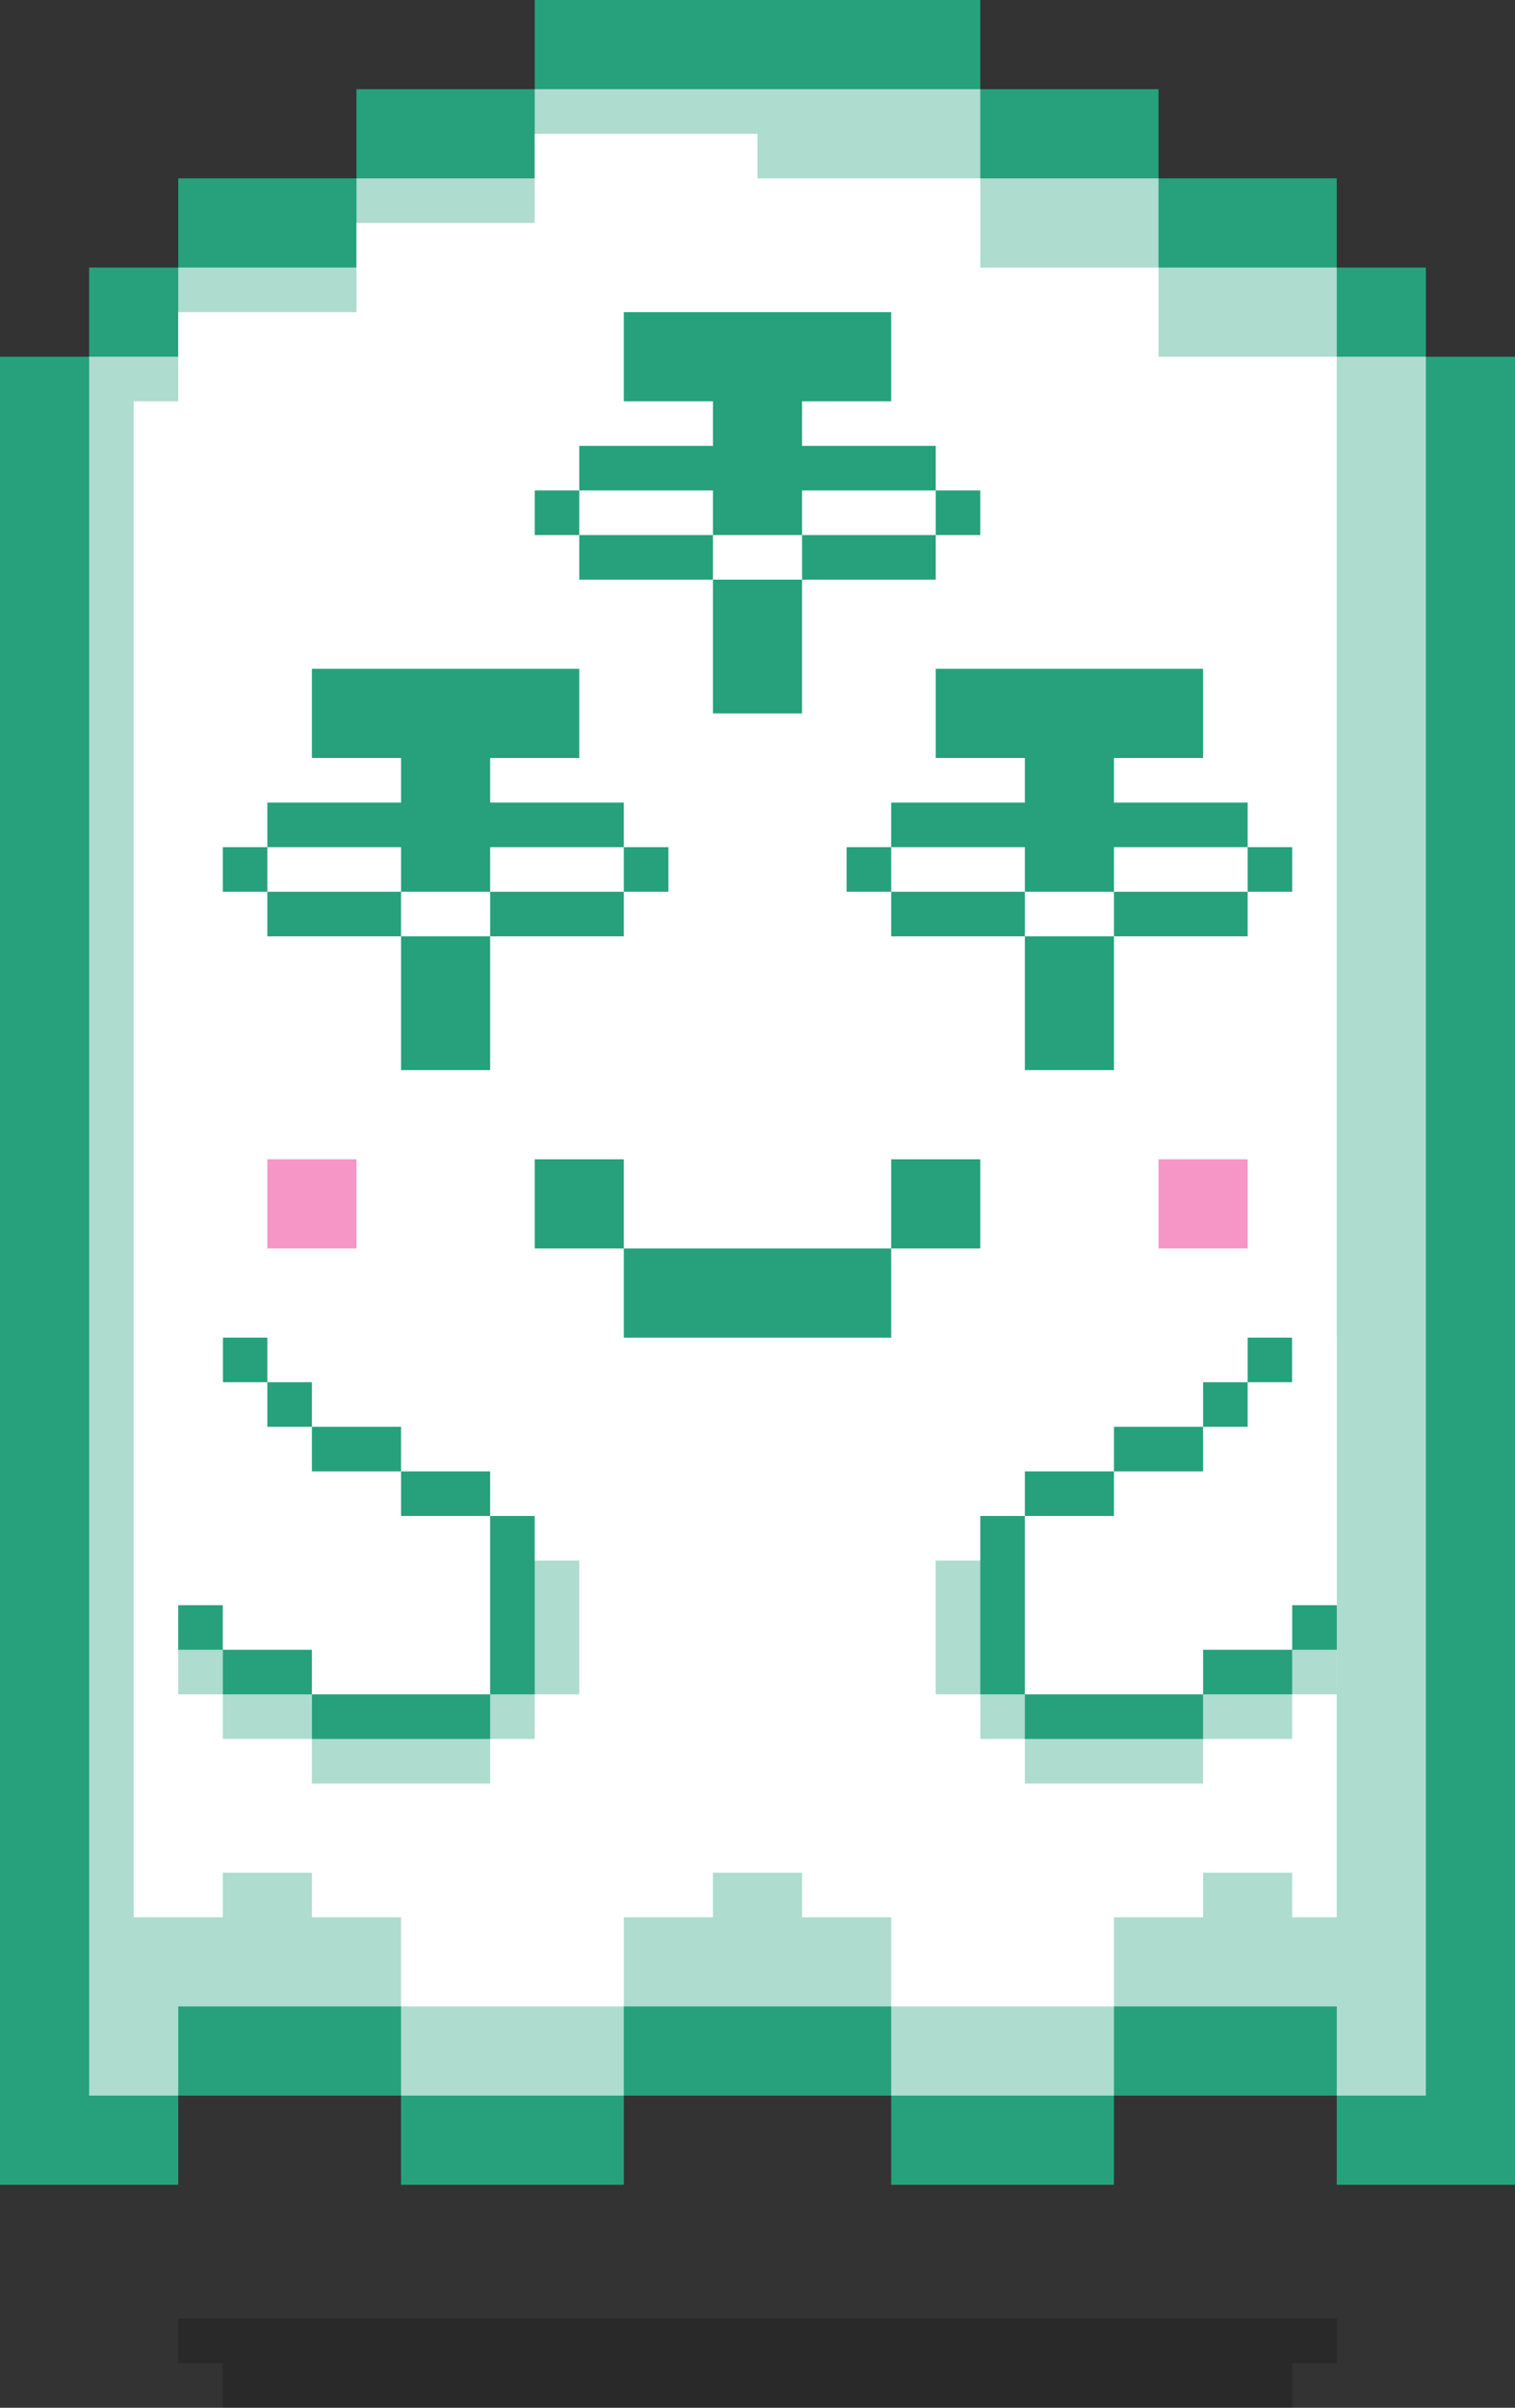 <?xml version="1.0" encoding="UTF-8"?>
<svg id="Layer_1" data-name="Layer 1" xmlns="http://www.w3.org/2000/svg" width="34" height="54" version="1.1" viewBox="0 0 34 54">
  <rect x="0" y="0" width="34" height="54" fill="#333333" stroke="none"/>
  <defs>
    <style>
      .cls-1 {
        fill: #aedcce;
      }

      .cls-1, .cls-2, .cls-3, .cls-4, .cls-5 {
        stroke-width: 0px;
      }

      .cls-2 {
        fill: #000;
        isolation: isolate;
        opacity: .2;
      }

      .cls-3 {
        fill: #26a17b;
      }

      .cls-4 {
        fill: #fff;
      }

      .cls-5 {
        fill: #f696c6;
      }
    </style>
  </defs>
  <path class="cls-2" d="M4,52v1h1v1h24v-1h1v-1H4Z"/>
  <path class="cls-3" d="M32,8v-2h-2v-2h-4v-2h-4V0h-10v2h-4v2h-4v2h-2v2H0v41h4v-2h5v2h5v-2h6v2h5v-2h5v2h4V8h-2Z"/>
  <path class="cls-1" d="M30,8v-2h-4v-2h-4v-2h-10v2h-4v2h-4v2h-2v39h2v-2h5v2h5v-2h6v2h5v-2h5v2h2V8h-2Z"/>
  <path class="cls-4" d="M3,43h2v-1h2v1h2v2h5v-2h2v-1h2v1h2v2h5v-2h2v-1h2v1h1V8h-4v-2h-4v-2h-5v-1h-5v2h-4v2h-4v2h-1v34Z"/>
  <path class="cls-5" d="M6,26v2h2v-2h-2ZM26,26v2h2v-2h-2Z"/>
  <path class="cls-3" d="M14,26h-2v2h2v-2Z"/>
  <path class="cls-3" d="M14,28v2h6v-2h-6Z"/>
  <path class="cls-3" d="M20,26v2h2v-2h-2Z"/>
  <path class="cls-1" d="M29,36h1v2h-1v-2ZM23,38v2h4v-2h-4Z"/>
  <path class="cls-1" d="M21,35v3h2v-3h-2ZM27,37v2h2v-2h-2Z"/>
  <path class="cls-1" d="M22,35h1v4h-1v-4Z"/>
  <path class="cls-3" d="M28,30v1h-1v1h-2v1h-2v1h-1v4h1v1h4v-1h2v-1h1v-1h-1v-6h-1Z"/>
  <path class="cls-4" d="M23,34v4h4v-1h2v-1h1v-6h-1v1h-1v1h-1v1h-2v1h-2Z"/>
  <path class="cls-1" d="M5,38h-1v-2h1v2ZM7,38v2h4v-2h-4Z"/>
  <path class="cls-1" d="M11,35v3h2v-3h-2ZM5,37v2h2v-2h-2Z"/>
  <path class="cls-1" d="M12,39h-1v-4h1v4Z"/>
  <path class="cls-3" d="M6,30v1h1v1h2v1h2v1h1v4h-1v1h-4v-1h-2v-1h-1v-1h1v-6h1Z"/>
  <path class="cls-4" d="M9,34v-1h-2v-1h-1v-1h-1v-1h-1v6h1v1h2v1h4v-4h-2Z"/>
  <path class="cls-3" d="M18,13h-2v3h2v-3Z"/>
  <path class="cls-3" d="M16,12h2v-1h3v-1h-3v-1h2v-2h-6v2h2v1h-3v1h3v1Z"/>
  <path class="cls-3" d="M13,11h-1v1h1v-1Z"/>
  <path class="cls-3" d="M22,11h-1v1h1v-1Z"/>
  <path class="cls-3" d="M16,12h-3v1h3v-1Z"/>
  <path class="cls-3" d="M21,12h-3v1h3v-1Z"/>
  <path class="cls-3" d="M23,21v3h2v-3h-2ZM23,19v1h2v-1h3v-1h-3v-1h2v-2h-6v2h2v1h-3v1h3Z"/>
  <path class="cls-3" d="M19,19h1v1h-1v-1Z"/>
  <path class="cls-3" d="M20,20v1h3v-1h-3ZM28,19h1v1h-1v-1Z"/>
  <path class="cls-3" d="M25,20v1h3v-1h-3ZM9,21v3h2v-3h-2ZM9,19v1h2v-1h3v-1h-3v-1h2v-2h-6v2h2v1h-3v1h3Z"/>
  <path class="cls-3" d="M5,19h1v1h-1v-1Z"/>
  <path class="cls-3" d="M6,20v1h3v-1h-3ZM14,19h1v1h-1v-1Z"/>
  <path class="cls-3" d="M11,20v1h3v-1h-3Z"/>
</svg>